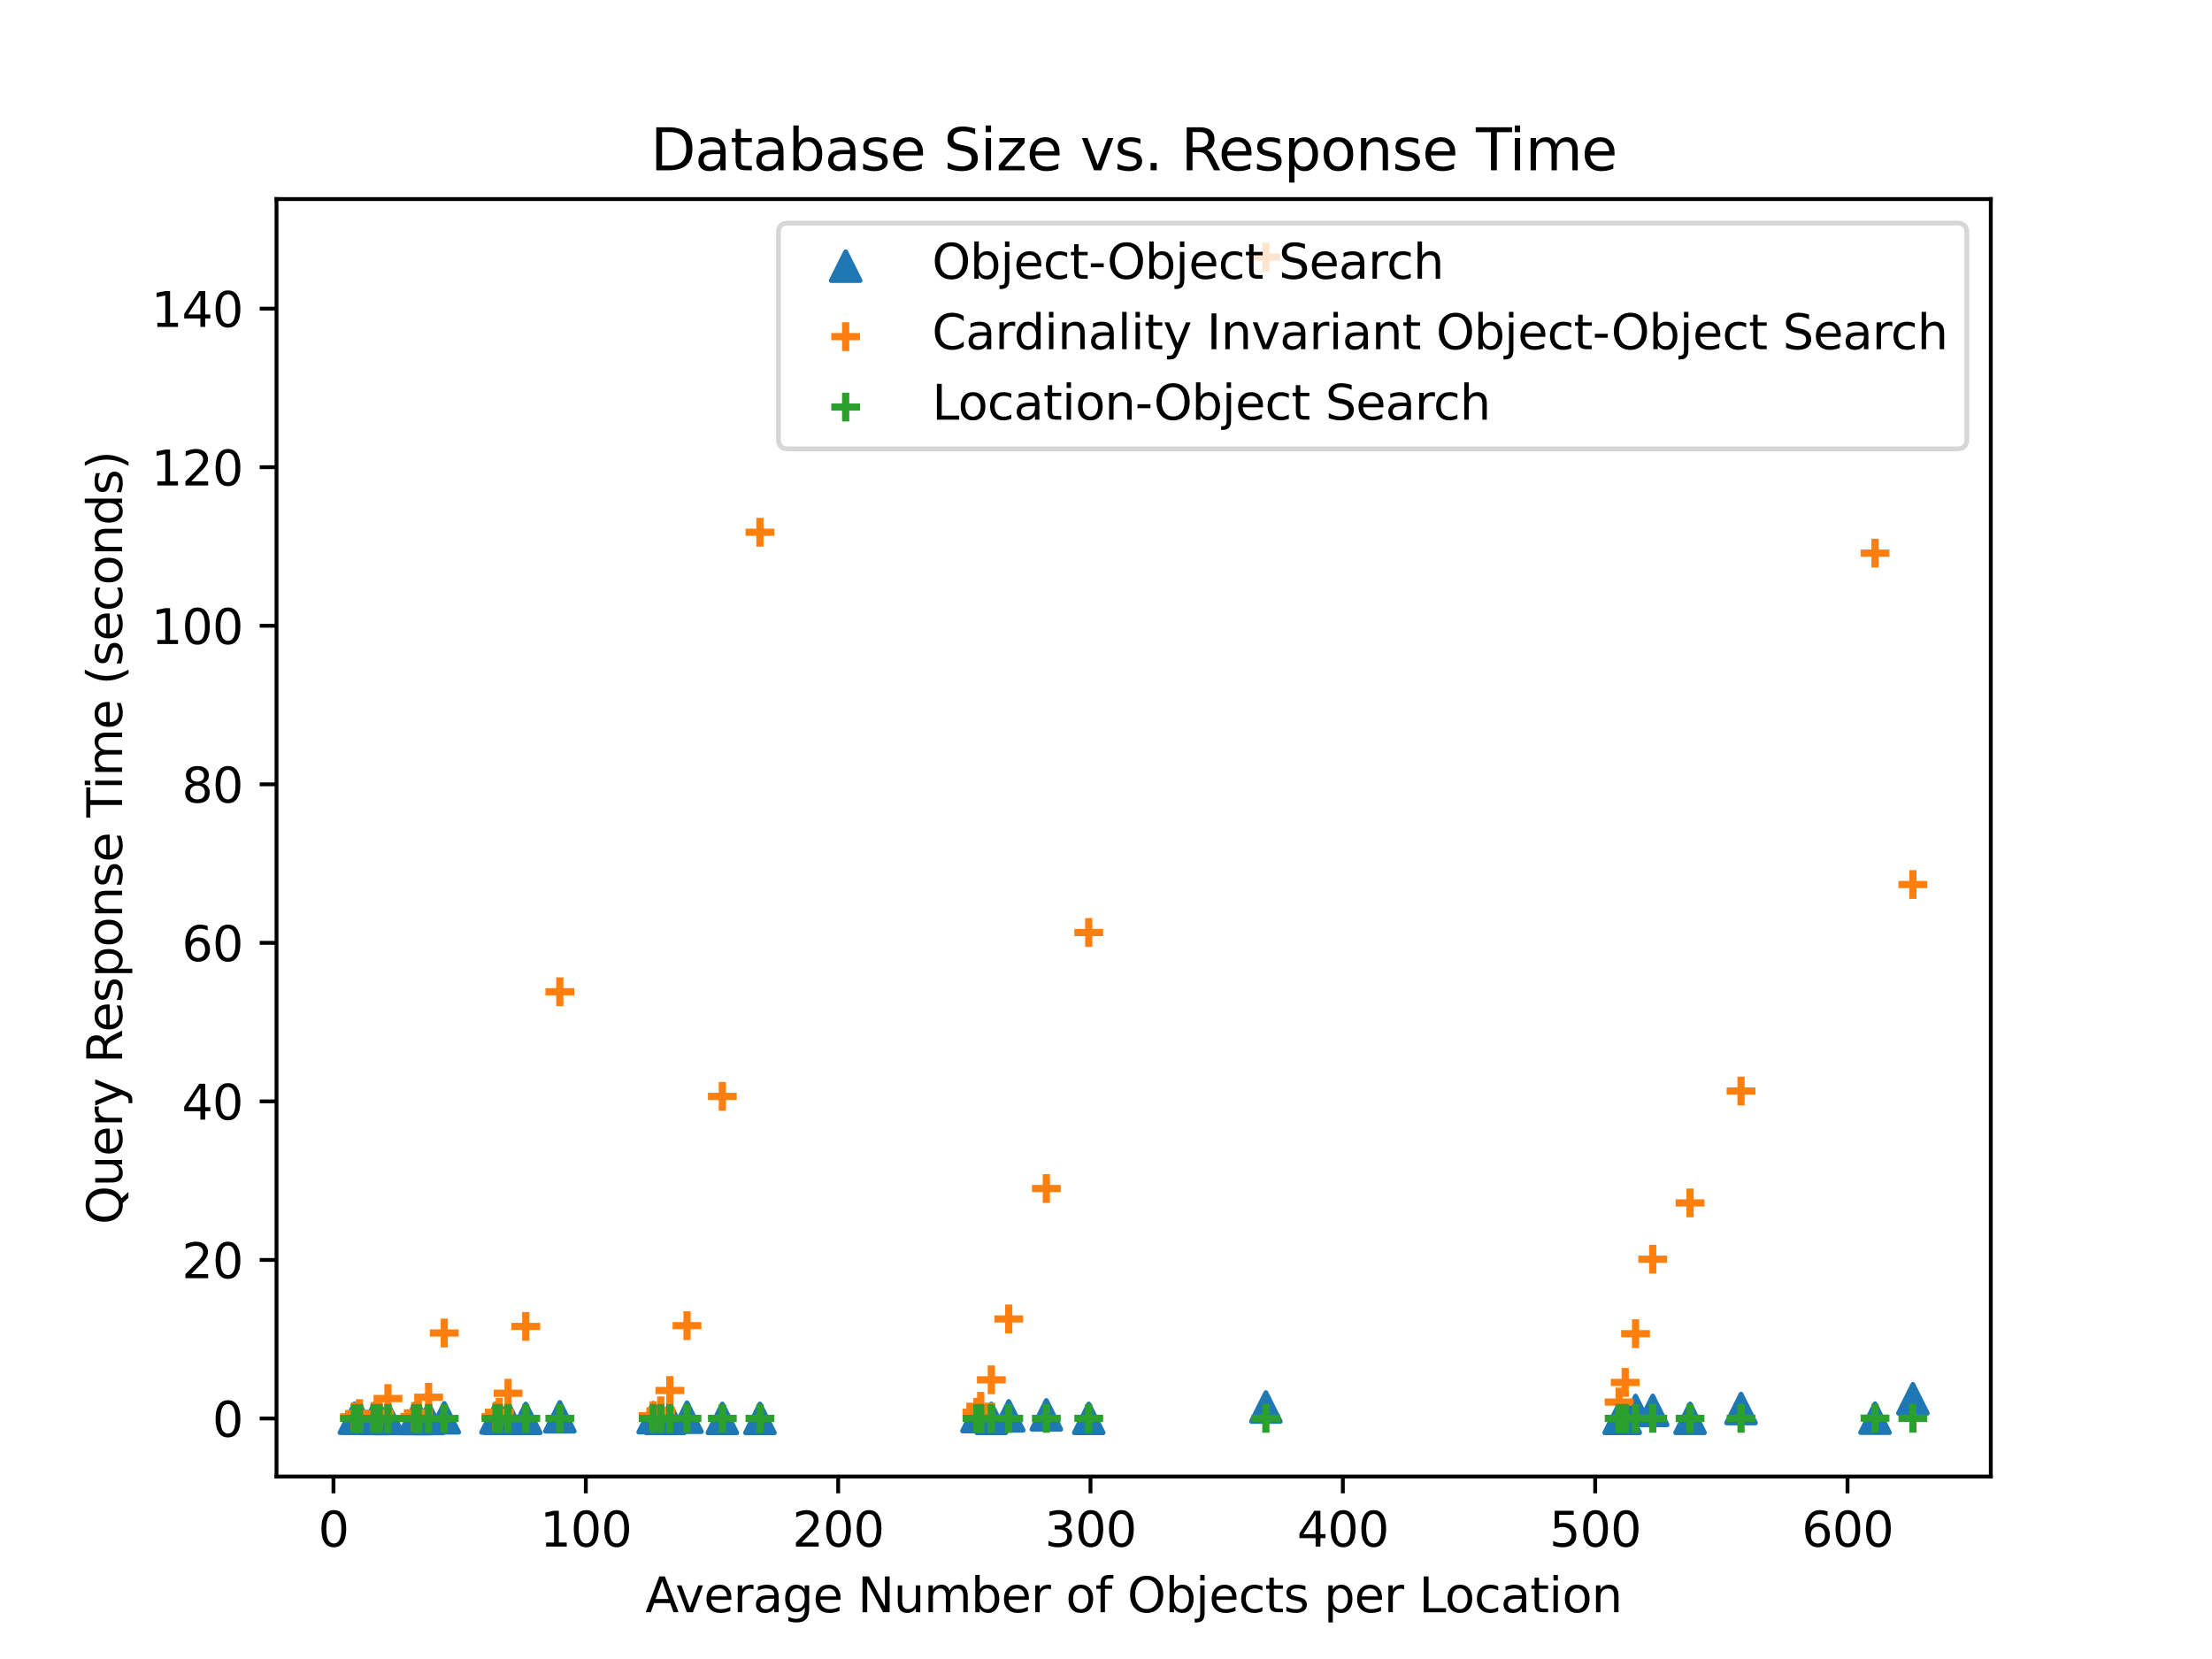 <?xml version="1.0" encoding="utf-8" standalone="no"?>
<!DOCTYPE svg PUBLIC "-//W3C//DTD SVG 1.1//EN"
  "http://www.w3.org/Graphics/SVG/1.1/DTD/svg11.dtd">
<svg xmlns:xlink="http://www.w3.org/1999/xlink" width="460.8pt" height="345.6pt" viewBox="0 0 460.8 345.6" xmlns="http://www.w3.org/2000/svg" version="1.1">
 <defs>
  <style type="text/css">*{stroke-linejoin: round; stroke-linecap: butt}</style>
 </defs>
 <g id="figure_1">
  <g id="patch_1">
   <path d="M 0 345.6 
L 460.8 345.6 
L 460.8 0 
L 0 0 
z
" style="fill: #ffffff"/>
  </g>
  <g id="axes_1">
   <g id="patch_2">
    <path d="M 57.6 307.584 
L 414.72 307.584 
L 414.72 41.472 
L 57.6 41.472 
z
" style="fill: #ffffff"/>
   </g>
   <g id="PathCollection_1">
    <defs>
     <path id="m87cea972f4" d="M 0 -3 
L -3 3 
L 3 3 
z
" style="stroke: #1f77b4"/>
    </defs>
    <g clip-path="url(#p2a19129700)">
     <use xlink:href="#m87cea972f4" x="73.833" y="295.442" style="fill: #1f77b4; stroke: #1f77b4"/>
     <use xlink:href="#m87cea972f4" x="74.884" y="295.438" style="fill: #1f77b4; stroke: #1f77b4"/>
     <use xlink:href="#m87cea972f4" x="77.933" y="295.488" style="fill: #1f77b4; stroke: #1f77b4"/>
     <use xlink:href="#m87cea972f4" x="78.984" y="295.416" style="fill: #1f77b4; stroke: #1f77b4"/>
     <use xlink:href="#m87cea972f4" x="80.824" y="295.487" style="fill: #1f77b4; stroke: #1f77b4"/>
     <use xlink:href="#m87cea972f4" x="86.396" y="295.487" style="fill: #1f77b4; stroke: #1f77b4"/>
     <use xlink:href="#m87cea972f4" x="87.132" y="295.487" style="fill: #1f77b4; stroke: #1f77b4"/>
     <use xlink:href="#m87cea972f4" x="89.287" y="295.486" style="fill: #1f77b4; stroke: #1f77b4"/>
     <use xlink:href="#m87cea972f4" x="92.547" y="295.355" style="fill: #1f77b4; stroke: #1f77b4"/>
     <use xlink:href="#m87cea972f4" x="103.323" y="295.398" style="fill: #1f77b4; stroke: #1f77b4"/>
     <use xlink:href="#m87cea972f4" x="104.006" y="295.485" style="fill: #1f77b4; stroke: #1f77b4"/>
     <use xlink:href="#m87cea972f4" x="105.846" y="295.34" style="fill: #1f77b4; stroke: #1f77b4"/>
     <use xlink:href="#m87cea972f4" x="109.526" y="295.484" style="fill: #1f77b4; stroke: #1f77b4"/>
     <use xlink:href="#m87cea972f4" x="116.622" y="295.149" style="fill: #1f77b4; stroke: #1f77b4"/>
     <use xlink:href="#m87cea972f4" x="136.072" y="295.337" style="fill: #1f77b4; stroke: #1f77b4"/>
     <use xlink:href="#m87cea972f4" x="137.649" y="295.482" style="fill: #1f77b4; stroke: #1f77b4"/>
     <use xlink:href="#m87cea972f4" x="139.542" y="295.482" style="fill: #1f77b4; stroke: #1f77b4"/>
     <use xlink:href="#m87cea972f4" x="143.116" y="295.232" style="fill: #1f77b4; stroke: #1f77b4"/>
     <use xlink:href="#m87cea972f4" x="150.476" y="295.479" style="fill: #1f77b4; stroke: #1f77b4"/>
     <use xlink:href="#m87cea972f4" x="158.308" y="295.476" style="fill: #1f77b4; stroke: #1f77b4"/>
     <use xlink:href="#m87cea972f4" x="203.516" y="295.096" style="fill: #1f77b4; stroke: #1f77b4"/>
     <use xlink:href="#m87cea972f4" x="204.304" y="295.026" style="fill: #1f77b4; stroke: #1f77b4"/>
     <use xlink:href="#m87cea972f4" x="206.512" y="295.476" style="fill: #1f77b4; stroke: #1f77b4"/>
     <use xlink:href="#m87cea972f4" x="210.139" y="294.951" style="fill: #1f77b4; stroke: #1f77b4"/>
     <use xlink:href="#m87cea972f4" x="217.972" y="294.748" style="fill: #1f77b4; stroke: #1f77b4"/>
     <use xlink:href="#m87cea972f4" x="226.803" y="295.47" style="fill: #1f77b4; stroke: #1f77b4"/>
     <use xlink:href="#m87cea972f4" x="263.705" y="293.111" style="fill: #1f77b4; stroke: #1f77b4"/>
     <use xlink:href="#m87cea972f4" x="337.299" y="295.465" style="fill: #1f77b4; stroke: #1f77b4"/>
     <use xlink:href="#m87cea972f4" x="338.561" y="295.465" style="fill: #1f77b4; stroke: #1f77b4"/>
     <use xlink:href="#m87cea972f4" x="340.716" y="293.828" style="fill: #1f77b4; stroke: #1f77b4"/>
     <use xlink:href="#m87cea972f4" x="344.291" y="293.809" style="fill: #1f77b4; stroke: #1f77b4"/>
     <use xlink:href="#m87cea972f4" x="352.071" y="295.461" style="fill: #1f77b4; stroke: #1f77b4"/>
     <use xlink:href="#m87cea972f4" x="362.689" y="293.425" style="fill: #1f77b4; stroke: #1f77b4"/>
     <use xlink:href="#m87cea972f4" x="390.602" y="295.431" style="fill: #1f77b4; stroke: #1f77b4"/>
     <use xlink:href="#m87cea972f4" x="398.487" y="291.4" style="fill: #1f77b4; stroke: #1f77b4"/>
    </g>
   </g>
   <g id="PathCollection_2">
    <defs>
     <path id="m1bef0458cc" d="M -3 0 
L 3 0 
M 0 3 
L 0 -3 
" style="stroke: #ff7f0e; stroke-width: 1.5"/>
    </defs>
    <g clip-path="url(#p2a19129700)">
     <use xlink:href="#m1bef0458cc" x="73.833" y="295.138" style="fill: #ff7f0e; stroke: #ff7f0e; stroke-width: 1.5"/>
     <use xlink:href="#m1bef0458cc" x="74.884" y="294.468" style="fill: #ff7f0e; stroke: #ff7f0e; stroke-width: 1.5"/>
     <use xlink:href="#m1bef0458cc" x="77.933" y="295.087" style="fill: #ff7f0e; stroke: #ff7f0e; stroke-width: 1.5"/>
     <use xlink:href="#m1bef0458cc" x="78.984" y="294.422" style="fill: #ff7f0e; stroke: #ff7f0e; stroke-width: 1.5"/>
     <use xlink:href="#m1bef0458cc" x="80.824" y="291.342" style="fill: #ff7f0e; stroke: #ff7f0e; stroke-width: 1.5"/>
     <use xlink:href="#m1bef0458cc" x="86.396" y="295.07" style="fill: #ff7f0e; stroke: #ff7f0e; stroke-width: 1.5"/>
     <use xlink:href="#m1bef0458cc" x="87.132" y="294.319" style="fill: #ff7f0e; stroke: #ff7f0e; stroke-width: 1.5"/>
     <use xlink:href="#m1bef0458cc" x="89.287" y="291.072" style="fill: #ff7f0e; stroke: #ff7f0e; stroke-width: 1.5"/>
     <use xlink:href="#m1bef0458cc" x="92.547" y="277.686" style="fill: #ff7f0e; stroke: #ff7f0e; stroke-width: 1.5"/>
     <use xlink:href="#m1bef0458cc" x="103.323" y="295.08" style="fill: #ff7f0e; stroke: #ff7f0e; stroke-width: 1.5"/>
     <use xlink:href="#m1bef0458cc" x="104.006" y="294.196" style="fill: #ff7f0e; stroke: #ff7f0e; stroke-width: 1.5"/>
     <use xlink:href="#m1bef0458cc" x="105.846" y="290.236" style="fill: #ff7f0e; stroke: #ff7f0e; stroke-width: 1.5"/>
     <use xlink:href="#m1bef0458cc" x="109.526" y="276.317" style="fill: #ff7f0e; stroke: #ff7f0e; stroke-width: 1.5"/>
     <use xlink:href="#m1bef0458cc" x="116.622" y="206.598" style="fill: #ff7f0e; stroke: #ff7f0e; stroke-width: 1.5"/>
     <use xlink:href="#m1bef0458cc" x="136.072" y="294.923" style="fill: #ff7f0e; stroke: #ff7f0e; stroke-width: 1.5"/>
     <use xlink:href="#m1bef0458cc" x="137.649" y="293.909" style="fill: #ff7f0e; stroke: #ff7f0e; stroke-width: 1.5"/>
     <use xlink:href="#m1bef0458cc" x="139.542" y="289.665" style="fill: #ff7f0e; stroke: #ff7f0e; stroke-width: 1.5"/>
     <use xlink:href="#m1bef0458cc" x="143.116" y="276.163" style="fill: #ff7f0e; stroke: #ff7f0e; stroke-width: 1.5"/>
     <use xlink:href="#m1bef0458cc" x="150.476" y="228.401" style="fill: #ff7f0e; stroke: #ff7f0e; stroke-width: 1.5"/>
     <use xlink:href="#m1bef0458cc" x="158.308" y="110.871" style="fill: #ff7f0e; stroke: #ff7f0e; stroke-width: 1.5"/>
     <use xlink:href="#m1bef0458cc" x="203.516" y="294.202" style="fill: #ff7f0e; stroke: #ff7f0e; stroke-width: 1.5"/>
     <use xlink:href="#m1bef0458cc" x="204.304" y="292.959" style="fill: #ff7f0e; stroke: #ff7f0e; stroke-width: 1.5"/>
     <use xlink:href="#m1bef0458cc" x="206.512" y="287.44" style="fill: #ff7f0e; stroke: #ff7f0e; stroke-width: 1.5"/>
     <use xlink:href="#m1bef0458cc" x="210.139" y="274.761" style="fill: #ff7f0e; stroke: #ff7f0e; stroke-width: 1.5"/>
     <use xlink:href="#m1bef0458cc" x="217.972" y="247.587" style="fill: #ff7f0e; stroke: #ff7f0e; stroke-width: 1.5"/>
     <use xlink:href="#m1bef0458cc" x="226.803" y="194.256" style="fill: #ff7f0e; stroke: #ff7f0e; stroke-width: 1.5"/>
     <use xlink:href="#m1bef0458cc" x="263.705" y="53.568" style="fill: #ff7f0e; stroke: #ff7f0e; stroke-width: 1.5"/>
     <use xlink:href="#m1bef0458cc" x="337.299" y="292.071" style="fill: #ff7f0e; stroke: #ff7f0e; stroke-width: 1.5"/>
     <use xlink:href="#m1bef0458cc" x="338.561" y="287.987" style="fill: #ff7f0e; stroke: #ff7f0e; stroke-width: 1.5"/>
     <use xlink:href="#m1bef0458cc" x="340.716" y="277.834" style="fill: #ff7f0e; stroke: #ff7f0e; stroke-width: 1.5"/>
     <use xlink:href="#m1bef0458cc" x="344.291" y="262.316" style="fill: #ff7f0e; stroke: #ff7f0e; stroke-width: 1.5"/>
     <use xlink:href="#m1bef0458cc" x="352.071" y="250.586" style="fill: #ff7f0e; stroke: #ff7f0e; stroke-width: 1.5"/>
     <use xlink:href="#m1bef0458cc" x="362.689" y="227.281" style="fill: #ff7f0e; stroke: #ff7f0e; stroke-width: 1.5"/>
     <use xlink:href="#m1bef0458cc" x="390.602" y="115.228" style="fill: #ff7f0e; stroke: #ff7f0e; stroke-width: 1.5"/>
     <use xlink:href="#m1bef0458cc" x="398.487" y="184.257" style="fill: #ff7f0e; stroke: #ff7f0e; stroke-width: 1.5"/>
    </g>
   </g>
   <g id="PathCollection_3">
    <defs>
     <path id="ma63f287dbd" d="M -3 0 
L 3 0 
M 0 3 
L 0 -3 
" style="stroke: #2ca02c; stroke-width: 1.5"/>
    </defs>
    <g clip-path="url(#p2a19129700)">
     <use xlink:href="#ma63f287dbd" x="73.833" y="295.488" style="fill: #2ca02c; stroke: #2ca02c; stroke-width: 1.5"/>
     <use xlink:href="#ma63f287dbd" x="74.884" y="295.488" style="fill: #2ca02c; stroke: #2ca02c; stroke-width: 1.5"/>
     <use xlink:href="#ma63f287dbd" x="77.933" y="295.488" style="fill: #2ca02c; stroke: #2ca02c; stroke-width: 1.5"/>
     <use xlink:href="#ma63f287dbd" x="78.984" y="295.487" style="fill: #2ca02c; stroke: #2ca02c; stroke-width: 1.5"/>
     <use xlink:href="#ma63f287dbd" x="80.824" y="295.487" style="fill: #2ca02c; stroke: #2ca02c; stroke-width: 1.5"/>
     <use xlink:href="#ma63f287dbd" x="86.396" y="295.487" style="fill: #2ca02c; stroke: #2ca02c; stroke-width: 1.5"/>
     <use xlink:href="#ma63f287dbd" x="87.132" y="295.487" style="fill: #2ca02c; stroke: #2ca02c; stroke-width: 1.5"/>
     <use xlink:href="#ma63f287dbd" x="89.287" y="295.486" style="fill: #2ca02c; stroke: #2ca02c; stroke-width: 1.5"/>
     <use xlink:href="#ma63f287dbd" x="92.547" y="295.486" style="fill: #2ca02c; stroke: #2ca02c; stroke-width: 1.5"/>
     <use xlink:href="#ma63f287dbd" x="103.323" y="295.485" style="fill: #2ca02c; stroke: #2ca02c; stroke-width: 1.5"/>
     <use xlink:href="#ma63f287dbd" x="104.006" y="295.485" style="fill: #2ca02c; stroke: #2ca02c; stroke-width: 1.5"/>
     <use xlink:href="#ma63f287dbd" x="105.846" y="295.485" style="fill: #2ca02c; stroke: #2ca02c; stroke-width: 1.5"/>
     <use xlink:href="#ma63f287dbd" x="109.526" y="295.484" style="fill: #2ca02c; stroke: #2ca02c; stroke-width: 1.5"/>
     <use xlink:href="#ma63f287dbd" x="116.622" y="295.482" style="fill: #2ca02c; stroke: #2ca02c; stroke-width: 1.5"/>
     <use xlink:href="#ma63f287dbd" x="136.072" y="295.482" style="fill: #2ca02c; stroke: #2ca02c; stroke-width: 1.5"/>
     <use xlink:href="#ma63f287dbd" x="137.649" y="295.482" style="fill: #2ca02c; stroke: #2ca02c; stroke-width: 1.5"/>
     <use xlink:href="#ma63f287dbd" x="139.542" y="295.482" style="fill: #2ca02c; stroke: #2ca02c; stroke-width: 1.5"/>
     <use xlink:href="#ma63f287dbd" x="143.116" y="295.481" style="fill: #2ca02c; stroke: #2ca02c; stroke-width: 1.5"/>
     <use xlink:href="#ma63f287dbd" x="150.476" y="295.479" style="fill: #2ca02c; stroke: #2ca02c; stroke-width: 1.5"/>
     <use xlink:href="#ma63f287dbd" x="158.308" y="295.476" style="fill: #2ca02c; stroke: #2ca02c; stroke-width: 1.5"/>
     <use xlink:href="#ma63f287dbd" x="203.516" y="295.477" style="fill: #2ca02c; stroke: #2ca02c; stroke-width: 1.5"/>
     <use xlink:href="#ma63f287dbd" x="204.304" y="295.476" style="fill: #2ca02c; stroke: #2ca02c; stroke-width: 1.5"/>
     <use xlink:href="#ma63f287dbd" x="206.512" y="295.476" style="fill: #2ca02c; stroke: #2ca02c; stroke-width: 1.5"/>
     <use xlink:href="#ma63f287dbd" x="210.139" y="295.475" style="fill: #2ca02c; stroke: #2ca02c; stroke-width: 1.5"/>
     <use xlink:href="#ma63f287dbd" x="217.972" y="295.474" style="fill: #2ca02c; stroke: #2ca02c; stroke-width: 1.5"/>
     <use xlink:href="#ma63f287dbd" x="226.803" y="295.47" style="fill: #2ca02c; stroke: #2ca02c; stroke-width: 1.5"/>
     <use xlink:href="#ma63f287dbd" x="263.705" y="295.46" style="fill: #2ca02c; stroke: #2ca02c; stroke-width: 1.5"/>
     <use xlink:href="#ma63f287dbd" x="337.299" y="295.465" style="fill: #2ca02c; stroke: #2ca02c; stroke-width: 1.5"/>
     <use xlink:href="#ma63f287dbd" x="338.561" y="295.465" style="fill: #2ca02c; stroke: #2ca02c; stroke-width: 1.5"/>
     <use xlink:href="#ma63f287dbd" x="340.716" y="295.464" style="fill: #2ca02c; stroke: #2ca02c; stroke-width: 1.5"/>
     <use xlink:href="#ma63f287dbd" x="344.291" y="295.464" style="fill: #2ca02c; stroke: #2ca02c; stroke-width: 1.5"/>
     <use xlink:href="#ma63f287dbd" x="352.071" y="295.461" style="fill: #2ca02c; stroke: #2ca02c; stroke-width: 1.5"/>
     <use xlink:href="#ma63f287dbd" x="362.689" y="295.457" style="fill: #2ca02c; stroke: #2ca02c; stroke-width: 1.5"/>
     <use xlink:href="#ma63f287dbd" x="390.602" y="295.431" style="fill: #2ca02c; stroke: #2ca02c; stroke-width: 1.5"/>
     <use xlink:href="#ma63f287dbd" x="398.487" y="295.446" style="fill: #2ca02c; stroke: #2ca02c; stroke-width: 1.5"/>
    </g>
   </g>
   <g id="matplotlib.axis_1">
    <g id="xtick_1">
     <g id="line2d_1">
      <defs>
       <path id="m4f18fee50e" d="M 0 0 
L 0 3.5 
" style="stroke: #000000; stroke-width: 0.8"/>
      </defs>
      <g>
       <use xlink:href="#m4f18fee50e" x="69.47" y="307.584" style="stroke: #000000; stroke-width: 0.8"/>
      </g>
     </g>
     <g id="text_1">
      <!-- 0 -->
      <g transform="translate(66.288 322.182) scale(0.1 -0.1)">
       <defs>
        <path id="DejaVuSans-30" d="M 2034 4250 
Q 1547 4250 1301 3770 
Q 1056 3291 1056 2328 
Q 1056 1369 1301 889 
Q 1547 409 2034 409 
Q 2525 409 2770 889 
Q 3016 1369 3016 2328 
Q 3016 3291 2770 3770 
Q 2525 4250 2034 4250 
z
M 2034 4750 
Q 2819 4750 3233 4129 
Q 3647 3509 3647 2328 
Q 3647 1150 3233 529 
Q 2819 -91 2034 -91 
Q 1250 -91 836 529 
Q 422 1150 422 2328 
Q 422 3509 836 4129 
Q 1250 4750 2034 4750 
z
" transform="scale(0.016)"/>
       </defs>
       <use xlink:href="#DejaVuSans-30"/>
      </g>
     </g>
    </g>
    <g id="xtick_2">
     <g id="line2d_2">
      <g>
       <use xlink:href="#m4f18fee50e" x="122.037" y="307.584" style="stroke: #000000; stroke-width: 0.8"/>
      </g>
     </g>
     <g id="text_2">
      <!-- 100 -->
      <g transform="translate(112.493 322.182) scale(0.1 -0.1)">
       <defs>
        <path id="DejaVuSans-31" d="M 794 531 
L 1825 531 
L 1825 4091 
L 703 3866 
L 703 4441 
L 1819 4666 
L 2450 4666 
L 2450 531 
L 3481 531 
L 3481 0 
L 794 0 
L 794 531 
z
" transform="scale(0.016)"/>
       </defs>
       <use xlink:href="#DejaVuSans-31"/>
       <use xlink:href="#DejaVuSans-30" x="63.623"/>
       <use xlink:href="#DejaVuSans-30" x="127.246"/>
      </g>
     </g>
    </g>
    <g id="xtick_3">
     <g id="line2d_3">
      <g>
       <use xlink:href="#m4f18fee50e" x="174.604" y="307.584" style="stroke: #000000; stroke-width: 0.8"/>
      </g>
     </g>
     <g id="text_3">
      <!-- 200 -->
      <g transform="translate(165.06 322.182) scale(0.1 -0.1)">
       <defs>
        <path id="DejaVuSans-32" d="M 1228 531 
L 3431 531 
L 3431 0 
L 469 0 
L 469 531 
Q 828 903 1448 1529 
Q 2069 2156 2228 2338 
Q 2531 2678 2651 2914 
Q 2772 3150 2772 3378 
Q 2772 3750 2511 3984 
Q 2250 4219 1831 4219 
Q 1534 4219 1204 4116 
Q 875 4013 500 3803 
L 500 4441 
Q 881 4594 1212 4672 
Q 1544 4750 1819 4750 
Q 2544 4750 2975 4387 
Q 3406 4025 3406 3419 
Q 3406 3131 3298 2873 
Q 3191 2616 2906 2266 
Q 2828 2175 2409 1742 
Q 1991 1309 1228 531 
z
" transform="scale(0.016)"/>
       </defs>
       <use xlink:href="#DejaVuSans-32"/>
       <use xlink:href="#DejaVuSans-30" x="63.623"/>
       <use xlink:href="#DejaVuSans-30" x="127.246"/>
      </g>
     </g>
    </g>
    <g id="xtick_4">
     <g id="line2d_4">
      <g>
       <use xlink:href="#m4f18fee50e" x="227.171" y="307.584" style="stroke: #000000; stroke-width: 0.8"/>
      </g>
     </g>
     <g id="text_4">
      <!-- 300 -->
      <g transform="translate(217.627 322.182) scale(0.1 -0.1)">
       <defs>
        <path id="DejaVuSans-33" d="M 2597 2516 
Q 3050 2419 3304 2112 
Q 3559 1806 3559 1356 
Q 3559 666 3084 287 
Q 2609 -91 1734 -91 
Q 1441 -91 1130 -33 
Q 819 25 488 141 
L 488 750 
Q 750 597 1062 519 
Q 1375 441 1716 441 
Q 2309 441 2620 675 
Q 2931 909 2931 1356 
Q 2931 1769 2642 2001 
Q 2353 2234 1838 2234 
L 1294 2234 
L 1294 2753 
L 1863 2753 
Q 2328 2753 2575 2939 
Q 2822 3125 2822 3475 
Q 2822 3834 2567 4026 
Q 2313 4219 1838 4219 
Q 1578 4219 1281 4162 
Q 984 4106 628 3988 
L 628 4550 
Q 988 4650 1302 4700 
Q 1616 4750 1894 4750 
Q 2613 4750 3031 4423 
Q 3450 4097 3450 3541 
Q 3450 3153 3228 2886 
Q 3006 2619 2597 2516 
z
" transform="scale(0.016)"/>
       </defs>
       <use xlink:href="#DejaVuSans-33"/>
       <use xlink:href="#DejaVuSans-30" x="63.623"/>
       <use xlink:href="#DejaVuSans-30" x="127.246"/>
      </g>
     </g>
    </g>
    <g id="xtick_5">
     <g id="line2d_5">
      <g>
       <use xlink:href="#m4f18fee50e" x="279.738" y="307.584" style="stroke: #000000; stroke-width: 0.8"/>
      </g>
     </g>
     <g id="text_5">
      <!-- 400 -->
      <g transform="translate(270.194 322.182) scale(0.1 -0.1)">
       <defs>
        <path id="DejaVuSans-34" d="M 2419 4116 
L 825 1625 
L 2419 1625 
L 2419 4116 
z
M 2253 4666 
L 3047 4666 
L 3047 1625 
L 3713 1625 
L 3713 1100 
L 3047 1100 
L 3047 0 
L 2419 0 
L 2419 1100 
L 313 1100 
L 313 1709 
L 2253 4666 
z
" transform="scale(0.016)"/>
       </defs>
       <use xlink:href="#DejaVuSans-34"/>
       <use xlink:href="#DejaVuSans-30" x="63.623"/>
       <use xlink:href="#DejaVuSans-30" x="127.246"/>
      </g>
     </g>
    </g>
    <g id="xtick_6">
     <g id="line2d_6">
      <g>
       <use xlink:href="#m4f18fee50e" x="332.305" y="307.584" style="stroke: #000000; stroke-width: 0.8"/>
      </g>
     </g>
     <g id="text_6">
      <!-- 500 -->
      <g transform="translate(322.762 322.182) scale(0.1 -0.1)">
       <defs>
        <path id="DejaVuSans-35" d="M 691 4666 
L 3169 4666 
L 3169 4134 
L 1269 4134 
L 1269 2991 
Q 1406 3038 1543 3061 
Q 1681 3084 1819 3084 
Q 2600 3084 3056 2656 
Q 3513 2228 3513 1497 
Q 3513 744 3044 326 
Q 2575 -91 1722 -91 
Q 1428 -91 1123 -41 
Q 819 9 494 109 
L 494 744 
Q 775 591 1075 516 
Q 1375 441 1709 441 
Q 2250 441 2565 725 
Q 2881 1009 2881 1497 
Q 2881 1984 2565 2268 
Q 2250 2553 1709 2553 
Q 1456 2553 1204 2497 
Q 953 2441 691 2322 
L 691 4666 
z
" transform="scale(0.016)"/>
       </defs>
       <use xlink:href="#DejaVuSans-35"/>
       <use xlink:href="#DejaVuSans-30" x="63.623"/>
       <use xlink:href="#DejaVuSans-30" x="127.246"/>
      </g>
     </g>
    </g>
    <g id="xtick_7">
     <g id="line2d_7">
      <g>
       <use xlink:href="#m4f18fee50e" x="384.872" y="307.584" style="stroke: #000000; stroke-width: 0.8"/>
      </g>
     </g>
     <g id="text_7">
      <!-- 600 -->
      <g transform="translate(375.329 322.182) scale(0.1 -0.1)">
       <defs>
        <path id="DejaVuSans-36" d="M 2113 2584 
Q 1688 2584 1439 2293 
Q 1191 2003 1191 1497 
Q 1191 994 1439 701 
Q 1688 409 2113 409 
Q 2538 409 2786 701 
Q 3034 994 3034 1497 
Q 3034 2003 2786 2293 
Q 2538 2584 2113 2584 
z
M 3366 4563 
L 3366 3988 
Q 3128 4100 2886 4159 
Q 2644 4219 2406 4219 
Q 1781 4219 1451 3797 
Q 1122 3375 1075 2522 
Q 1259 2794 1537 2939 
Q 1816 3084 2150 3084 
Q 2853 3084 3261 2657 
Q 3669 2231 3669 1497 
Q 3669 778 3244 343 
Q 2819 -91 2113 -91 
Q 1303 -91 875 529 
Q 447 1150 447 2328 
Q 447 3434 972 4092 
Q 1497 4750 2381 4750 
Q 2619 4750 2861 4703 
Q 3103 4656 3366 4563 
z
" transform="scale(0.016)"/>
       </defs>
       <use xlink:href="#DejaVuSans-36"/>
       <use xlink:href="#DejaVuSans-30" x="63.623"/>
       <use xlink:href="#DejaVuSans-30" x="127.246"/>
      </g>
     </g>
    </g>
    <g id="text_8">
     <!-- Average Number of Objects per Location -->
     <g transform="translate(134.432 335.861) scale(0.1 -0.1)">
      <defs>
       <path id="DejaVuSans-41" d="M 2188 4044 
L 1331 1722 
L 3047 1722 
L 2188 4044 
z
M 1831 4666 
L 2547 4666 
L 4325 0 
L 3669 0 
L 3244 1197 
L 1141 1197 
L 716 0 
L 50 0 
L 1831 4666 
z
" transform="scale(0.016)"/>
       <path id="DejaVuSans-76" d="M 191 3500 
L 800 3500 
L 1894 563 
L 2988 3500 
L 3597 3500 
L 2284 0 
L 1503 0 
L 191 3500 
z
" transform="scale(0.016)"/>
       <path id="DejaVuSans-65" d="M 3597 1894 
L 3597 1613 
L 953 1613 
Q 991 1019 1311 708 
Q 1631 397 2203 397 
Q 2534 397 2845 478 
Q 3156 559 3463 722 
L 3463 178 
Q 3153 47 2828 -22 
Q 2503 -91 2169 -91 
Q 1331 -91 842 396 
Q 353 884 353 1716 
Q 353 2575 817 3079 
Q 1281 3584 2069 3584 
Q 2775 3584 3186 3129 
Q 3597 2675 3597 1894 
z
M 3022 2063 
Q 3016 2534 2758 2815 
Q 2500 3097 2075 3097 
Q 1594 3097 1305 2825 
Q 1016 2553 972 2059 
L 3022 2063 
z
" transform="scale(0.016)"/>
       <path id="DejaVuSans-72" d="M 2631 2963 
Q 2534 3019 2420 3045 
Q 2306 3072 2169 3072 
Q 1681 3072 1420 2755 
Q 1159 2438 1159 1844 
L 1159 0 
L 581 0 
L 581 3500 
L 1159 3500 
L 1159 2956 
Q 1341 3275 1631 3429 
Q 1922 3584 2338 3584 
Q 2397 3584 2469 3576 
Q 2541 3569 2628 3553 
L 2631 2963 
z
" transform="scale(0.016)"/>
       <path id="DejaVuSans-61" d="M 2194 1759 
Q 1497 1759 1228 1600 
Q 959 1441 959 1056 
Q 959 750 1161 570 
Q 1363 391 1709 391 
Q 2188 391 2477 730 
Q 2766 1069 2766 1631 
L 2766 1759 
L 2194 1759 
z
M 3341 1997 
L 3341 0 
L 2766 0 
L 2766 531 
Q 2569 213 2275 61 
Q 1981 -91 1556 -91 
Q 1019 -91 701 211 
Q 384 513 384 1019 
Q 384 1609 779 1909 
Q 1175 2209 1959 2209 
L 2766 2209 
L 2766 2266 
Q 2766 2663 2505 2880 
Q 2244 3097 1772 3097 
Q 1472 3097 1187 3025 
Q 903 2953 641 2809 
L 641 3341 
Q 956 3463 1253 3523 
Q 1550 3584 1831 3584 
Q 2591 3584 2966 3190 
Q 3341 2797 3341 1997 
z
" transform="scale(0.016)"/>
       <path id="DejaVuSans-67" d="M 2906 1791 
Q 2906 2416 2648 2759 
Q 2391 3103 1925 3103 
Q 1463 3103 1205 2759 
Q 947 2416 947 1791 
Q 947 1169 1205 825 
Q 1463 481 1925 481 
Q 2391 481 2648 825 
Q 2906 1169 2906 1791 
z
M 3481 434 
Q 3481 -459 3084 -895 
Q 2688 -1331 1869 -1331 
Q 1566 -1331 1297 -1286 
Q 1028 -1241 775 -1147 
L 775 -588 
Q 1028 -725 1275 -790 
Q 1522 -856 1778 -856 
Q 2344 -856 2625 -561 
Q 2906 -266 2906 331 
L 2906 616 
Q 2728 306 2450 153 
Q 2172 0 1784 0 
Q 1141 0 747 490 
Q 353 981 353 1791 
Q 353 2603 747 3093 
Q 1141 3584 1784 3584 
Q 2172 3584 2450 3431 
Q 2728 3278 2906 2969 
L 2906 3500 
L 3481 3500 
L 3481 434 
z
" transform="scale(0.016)"/>
       <path id="DejaVuSans-20" transform="scale(0.016)"/>
       <path id="DejaVuSans-4e" d="M 628 4666 
L 1478 4666 
L 3547 763 
L 3547 4666 
L 4159 4666 
L 4159 0 
L 3309 0 
L 1241 3903 
L 1241 0 
L 628 0 
L 628 4666 
z
" transform="scale(0.016)"/>
       <path id="DejaVuSans-75" d="M 544 1381 
L 544 3500 
L 1119 3500 
L 1119 1403 
Q 1119 906 1312 657 
Q 1506 409 1894 409 
Q 2359 409 2629 706 
Q 2900 1003 2900 1516 
L 2900 3500 
L 3475 3500 
L 3475 0 
L 2900 0 
L 2900 538 
Q 2691 219 2414 64 
Q 2138 -91 1772 -91 
Q 1169 -91 856 284 
Q 544 659 544 1381 
z
M 1991 3584 
L 1991 3584 
z
" transform="scale(0.016)"/>
       <path id="DejaVuSans-6d" d="M 3328 2828 
Q 3544 3216 3844 3400 
Q 4144 3584 4550 3584 
Q 5097 3584 5394 3201 
Q 5691 2819 5691 2113 
L 5691 0 
L 5113 0 
L 5113 2094 
Q 5113 2597 4934 2840 
Q 4756 3084 4391 3084 
Q 3944 3084 3684 2787 
Q 3425 2491 3425 1978 
L 3425 0 
L 2847 0 
L 2847 2094 
Q 2847 2600 2669 2842 
Q 2491 3084 2119 3084 
Q 1678 3084 1418 2786 
Q 1159 2488 1159 1978 
L 1159 0 
L 581 0 
L 581 3500 
L 1159 3500 
L 1159 2956 
Q 1356 3278 1631 3431 
Q 1906 3584 2284 3584 
Q 2666 3584 2933 3390 
Q 3200 3197 3328 2828 
z
" transform="scale(0.016)"/>
       <path id="DejaVuSans-62" d="M 3116 1747 
Q 3116 2381 2855 2742 
Q 2594 3103 2138 3103 
Q 1681 3103 1420 2742 
Q 1159 2381 1159 1747 
Q 1159 1113 1420 752 
Q 1681 391 2138 391 
Q 2594 391 2855 752 
Q 3116 1113 3116 1747 
z
M 1159 2969 
Q 1341 3281 1617 3432 
Q 1894 3584 2278 3584 
Q 2916 3584 3314 3078 
Q 3713 2572 3713 1747 
Q 3713 922 3314 415 
Q 2916 -91 2278 -91 
Q 1894 -91 1617 61 
Q 1341 213 1159 525 
L 1159 0 
L 581 0 
L 581 4863 
L 1159 4863 
L 1159 2969 
z
" transform="scale(0.016)"/>
       <path id="DejaVuSans-6f" d="M 1959 3097 
Q 1497 3097 1228 2736 
Q 959 2375 959 1747 
Q 959 1119 1226 758 
Q 1494 397 1959 397 
Q 2419 397 2687 759 
Q 2956 1122 2956 1747 
Q 2956 2369 2687 2733 
Q 2419 3097 1959 3097 
z
M 1959 3584 
Q 2709 3584 3137 3096 
Q 3566 2609 3566 1747 
Q 3566 888 3137 398 
Q 2709 -91 1959 -91 
Q 1206 -91 779 398 
Q 353 888 353 1747 
Q 353 2609 779 3096 
Q 1206 3584 1959 3584 
z
" transform="scale(0.016)"/>
       <path id="DejaVuSans-66" d="M 2375 4863 
L 2375 4384 
L 1825 4384 
Q 1516 4384 1395 4259 
Q 1275 4134 1275 3809 
L 1275 3500 
L 2222 3500 
L 2222 3053 
L 1275 3053 
L 1275 0 
L 697 0 
L 697 3053 
L 147 3053 
L 147 3500 
L 697 3500 
L 697 3744 
Q 697 4328 969 4595 
Q 1241 4863 1831 4863 
L 2375 4863 
z
" transform="scale(0.016)"/>
       <path id="DejaVuSans-4f" d="M 2522 4238 
Q 1834 4238 1429 3725 
Q 1025 3213 1025 2328 
Q 1025 1447 1429 934 
Q 1834 422 2522 422 
Q 3209 422 3611 934 
Q 4013 1447 4013 2328 
Q 4013 3213 3611 3725 
Q 3209 4238 2522 4238 
z
M 2522 4750 
Q 3503 4750 4090 4092 
Q 4678 3434 4678 2328 
Q 4678 1225 4090 567 
Q 3503 -91 2522 -91 
Q 1538 -91 948 565 
Q 359 1222 359 2328 
Q 359 3434 948 4092 
Q 1538 4750 2522 4750 
z
" transform="scale(0.016)"/>
       <path id="DejaVuSans-6a" d="M 603 3500 
L 1178 3500 
L 1178 -63 
Q 1178 -731 923 -1031 
Q 669 -1331 103 -1331 
L -116 -1331 
L -116 -844 
L 38 -844 
Q 366 -844 484 -692 
Q 603 -541 603 -63 
L 603 3500 
z
M 603 4863 
L 1178 4863 
L 1178 4134 
L 603 4134 
L 603 4863 
z
" transform="scale(0.016)"/>
       <path id="DejaVuSans-63" d="M 3122 3366 
L 3122 2828 
Q 2878 2963 2633 3030 
Q 2388 3097 2138 3097 
Q 1578 3097 1268 2742 
Q 959 2388 959 1747 
Q 959 1106 1268 751 
Q 1578 397 2138 397 
Q 2388 397 2633 464 
Q 2878 531 3122 666 
L 3122 134 
Q 2881 22 2623 -34 
Q 2366 -91 2075 -91 
Q 1284 -91 818 406 
Q 353 903 353 1747 
Q 353 2603 823 3093 
Q 1294 3584 2113 3584 
Q 2378 3584 2631 3529 
Q 2884 3475 3122 3366 
z
" transform="scale(0.016)"/>
       <path id="DejaVuSans-74" d="M 1172 4494 
L 1172 3500 
L 2356 3500 
L 2356 3053 
L 1172 3053 
L 1172 1153 
Q 1172 725 1289 603 
Q 1406 481 1766 481 
L 2356 481 
L 2356 0 
L 1766 0 
Q 1100 0 847 248 
Q 594 497 594 1153 
L 594 3053 
L 172 3053 
L 172 3500 
L 594 3500 
L 594 4494 
L 1172 4494 
z
" transform="scale(0.016)"/>
       <path id="DejaVuSans-73" d="M 2834 3397 
L 2834 2853 
Q 2591 2978 2328 3040 
Q 2066 3103 1784 3103 
Q 1356 3103 1142 2972 
Q 928 2841 928 2578 
Q 928 2378 1081 2264 
Q 1234 2150 1697 2047 
L 1894 2003 
Q 2506 1872 2764 1633 
Q 3022 1394 3022 966 
Q 3022 478 2636 193 
Q 2250 -91 1575 -91 
Q 1294 -91 989 -36 
Q 684 19 347 128 
L 347 722 
Q 666 556 975 473 
Q 1284 391 1588 391 
Q 1994 391 2212 530 
Q 2431 669 2431 922 
Q 2431 1156 2273 1281 
Q 2116 1406 1581 1522 
L 1381 1569 
Q 847 1681 609 1914 
Q 372 2147 372 2553 
Q 372 3047 722 3315 
Q 1072 3584 1716 3584 
Q 2034 3584 2315 3537 
Q 2597 3491 2834 3397 
z
" transform="scale(0.016)"/>
       <path id="DejaVuSans-70" d="M 1159 525 
L 1159 -1331 
L 581 -1331 
L 581 3500 
L 1159 3500 
L 1159 2969 
Q 1341 3281 1617 3432 
Q 1894 3584 2278 3584 
Q 2916 3584 3314 3078 
Q 3713 2572 3713 1747 
Q 3713 922 3314 415 
Q 2916 -91 2278 -91 
Q 1894 -91 1617 61 
Q 1341 213 1159 525 
z
M 3116 1747 
Q 3116 2381 2855 2742 
Q 2594 3103 2138 3103 
Q 1681 3103 1420 2742 
Q 1159 2381 1159 1747 
Q 1159 1113 1420 752 
Q 1681 391 2138 391 
Q 2594 391 2855 752 
Q 3116 1113 3116 1747 
z
" transform="scale(0.016)"/>
       <path id="DejaVuSans-4c" d="M 628 4666 
L 1259 4666 
L 1259 531 
L 3531 531 
L 3531 0 
L 628 0 
L 628 4666 
z
" transform="scale(0.016)"/>
       <path id="DejaVuSans-69" d="M 603 3500 
L 1178 3500 
L 1178 0 
L 603 0 
L 603 3500 
z
M 603 4863 
L 1178 4863 
L 1178 4134 
L 603 4134 
L 603 4863 
z
" transform="scale(0.016)"/>
       <path id="DejaVuSans-6e" d="M 3513 2113 
L 3513 0 
L 2938 0 
L 2938 2094 
Q 2938 2591 2744 2837 
Q 2550 3084 2163 3084 
Q 1697 3084 1428 2787 
Q 1159 2491 1159 1978 
L 1159 0 
L 581 0 
L 581 3500 
L 1159 3500 
L 1159 2956 
Q 1366 3272 1645 3428 
Q 1925 3584 2291 3584 
Q 2894 3584 3203 3211 
Q 3513 2838 3513 2113 
z
" transform="scale(0.016)"/>
      </defs>
      <use xlink:href="#DejaVuSans-41"/>
      <use xlink:href="#DejaVuSans-76" x="62.533"/>
      <use xlink:href="#DejaVuSans-65" x="121.713"/>
      <use xlink:href="#DejaVuSans-72" x="183.236"/>
      <use xlink:href="#DejaVuSans-61" x="224.35"/>
      <use xlink:href="#DejaVuSans-67" x="285.629"/>
      <use xlink:href="#DejaVuSans-65" x="349.105"/>
      <use xlink:href="#DejaVuSans-20" x="410.629"/>
      <use xlink:href="#DejaVuSans-4e" x="442.416"/>
      <use xlink:href="#DejaVuSans-75" x="517.221"/>
      <use xlink:href="#DejaVuSans-6d" x="580.6"/>
      <use xlink:href="#DejaVuSans-62" x="678.012"/>
      <use xlink:href="#DejaVuSans-65" x="741.488"/>
      <use xlink:href="#DejaVuSans-72" x="803.012"/>
      <use xlink:href="#DejaVuSans-20" x="844.125"/>
      <use xlink:href="#DejaVuSans-6f" x="875.912"/>
      <use xlink:href="#DejaVuSans-66" x="937.094"/>
      <use xlink:href="#DejaVuSans-20" x="972.299"/>
      <use xlink:href="#DejaVuSans-4f" x="1004.086"/>
      <use xlink:href="#DejaVuSans-62" x="1082.797"/>
      <use xlink:href="#DejaVuSans-6a" x="1146.273"/>
      <use xlink:href="#DejaVuSans-65" x="1174.057"/>
      <use xlink:href="#DejaVuSans-63" x="1235.58"/>
      <use xlink:href="#DejaVuSans-74" x="1290.561"/>
      <use xlink:href="#DejaVuSans-73" x="1329.77"/>
      <use xlink:href="#DejaVuSans-20" x="1381.869"/>
      <use xlink:href="#DejaVuSans-70" x="1413.656"/>
      <use xlink:href="#DejaVuSans-65" x="1477.133"/>
      <use xlink:href="#DejaVuSans-72" x="1538.656"/>
      <use xlink:href="#DejaVuSans-20" x="1579.77"/>
      <use xlink:href="#DejaVuSans-4c" x="1611.557"/>
      <use xlink:href="#DejaVuSans-6f" x="1665.52"/>
      <use xlink:href="#DejaVuSans-63" x="1726.701"/>
      <use xlink:href="#DejaVuSans-61" x="1781.682"/>
      <use xlink:href="#DejaVuSans-74" x="1842.961"/>
      <use xlink:href="#DejaVuSans-69" x="1882.17"/>
      <use xlink:href="#DejaVuSans-6f" x="1909.953"/>
      <use xlink:href="#DejaVuSans-6e" x="1971.135"/>
     </g>
    </g>
   </g>
   <g id="matplotlib.axis_2">
    <g id="ytick_1">
     <g id="line2d_8">
      <defs>
       <path id="m0d31e40194" d="M 0 0 
L -3.5 0 
" style="stroke: #000000; stroke-width: 0.8"/>
      </defs>
      <g>
       <use xlink:href="#m0d31e40194" x="57.6" y="295.494" style="stroke: #000000; stroke-width: 0.8"/>
      </g>
     </g>
     <g id="text_9">
      <!-- 0 -->
      <g transform="translate(44.237 299.293) scale(0.1 -0.1)">
       <use xlink:href="#DejaVuSans-30"/>
      </g>
     </g>
    </g>
    <g id="ytick_2">
     <g id="line2d_9">
      <g>
       <use xlink:href="#m0d31e40194" x="57.6" y="262.467" style="stroke: #000000; stroke-width: 0.8"/>
      </g>
     </g>
     <g id="text_10">
      <!-- 20 -->
      <g transform="translate(37.875 266.266) scale(0.1 -0.1)">
       <use xlink:href="#DejaVuSans-32"/>
       <use xlink:href="#DejaVuSans-30" x="63.623"/>
      </g>
     </g>
    </g>
    <g id="ytick_3">
     <g id="line2d_10">
      <g>
       <use xlink:href="#m0d31e40194" x="57.6" y="229.439" style="stroke: #000000; stroke-width: 0.8"/>
      </g>
     </g>
     <g id="text_11">
      <!-- 40 -->
      <g transform="translate(37.875 233.238) scale(0.1 -0.1)">
       <use xlink:href="#DejaVuSans-34"/>
       <use xlink:href="#DejaVuSans-30" x="63.623"/>
      </g>
     </g>
    </g>
    <g id="ytick_4">
     <g id="line2d_11">
      <g>
       <use xlink:href="#m0d31e40194" x="57.6" y="196.412" style="stroke: #000000; stroke-width: 0.8"/>
      </g>
     </g>
     <g id="text_12">
      <!-- 60 -->
      <g transform="translate(37.875 200.211) scale(0.1 -0.1)">
       <use xlink:href="#DejaVuSans-36"/>
       <use xlink:href="#DejaVuSans-30" x="63.623"/>
      </g>
     </g>
    </g>
    <g id="ytick_5">
     <g id="line2d_12">
      <g>
       <use xlink:href="#m0d31e40194" x="57.6" y="163.384" style="stroke: #000000; stroke-width: 0.8"/>
      </g>
     </g>
     <g id="text_13">
      <!-- 80 -->
      <g transform="translate(37.875 167.183) scale(0.1 -0.1)">
       <defs>
        <path id="DejaVuSans-38" d="M 2034 2216 
Q 1584 2216 1326 1975 
Q 1069 1734 1069 1313 
Q 1069 891 1326 650 
Q 1584 409 2034 409 
Q 2484 409 2743 651 
Q 3003 894 3003 1313 
Q 3003 1734 2745 1975 
Q 2488 2216 2034 2216 
z
M 1403 2484 
Q 997 2584 770 2862 
Q 544 3141 544 3541 
Q 544 4100 942 4425 
Q 1341 4750 2034 4750 
Q 2731 4750 3128 4425 
Q 3525 4100 3525 3541 
Q 3525 3141 3298 2862 
Q 3072 2584 2669 2484 
Q 3125 2378 3379 2068 
Q 3634 1759 3634 1313 
Q 3634 634 3220 271 
Q 2806 -91 2034 -91 
Q 1263 -91 848 271 
Q 434 634 434 1313 
Q 434 1759 690 2068 
Q 947 2378 1403 2484 
z
M 1172 3481 
Q 1172 3119 1398 2916 
Q 1625 2713 2034 2713 
Q 2441 2713 2670 2916 
Q 2900 3119 2900 3481 
Q 2900 3844 2670 4047 
Q 2441 4250 2034 4250 
Q 1625 4250 1398 4047 
Q 1172 3844 1172 3481 
z
" transform="scale(0.016)"/>
       </defs>
       <use xlink:href="#DejaVuSans-38"/>
       <use xlink:href="#DejaVuSans-30" x="63.623"/>
      </g>
     </g>
    </g>
    <g id="ytick_6">
     <g id="line2d_13">
      <g>
       <use xlink:href="#m0d31e40194" x="57.6" y="130.356" style="stroke: #000000; stroke-width: 0.8"/>
      </g>
     </g>
     <g id="text_14">
      <!-- 100 -->
      <g transform="translate(31.512 134.156) scale(0.1 -0.1)">
       <use xlink:href="#DejaVuSans-31"/>
       <use xlink:href="#DejaVuSans-30" x="63.623"/>
       <use xlink:href="#DejaVuSans-30" x="127.246"/>
      </g>
     </g>
    </g>
    <g id="ytick_7">
     <g id="line2d_14">
      <g>
       <use xlink:href="#m0d31e40194" x="57.6" y="97.329" style="stroke: #000000; stroke-width: 0.8"/>
      </g>
     </g>
     <g id="text_15">
      <!-- 120 -->
      <g transform="translate(31.512 101.128) scale(0.1 -0.1)">
       <use xlink:href="#DejaVuSans-31"/>
       <use xlink:href="#DejaVuSans-32" x="63.623"/>
       <use xlink:href="#DejaVuSans-30" x="127.246"/>
      </g>
     </g>
    </g>
    <g id="ytick_8">
     <g id="line2d_15">
      <g>
       <use xlink:href="#m0d31e40194" x="57.6" y="64.301" style="stroke: #000000; stroke-width: 0.8"/>
      </g>
     </g>
     <g id="text_16">
      <!-- 140 -->
      <g transform="translate(31.512 68.101) scale(0.1 -0.1)">
       <use xlink:href="#DejaVuSans-31"/>
       <use xlink:href="#DejaVuSans-34" x="63.623"/>
       <use xlink:href="#DejaVuSans-30" x="127.246"/>
      </g>
     </g>
    </g>
    <g id="text_17">
     <!-- Query Response Time (seconds) -->
     <g transform="translate(25.433 255.078) rotate(-90) scale(0.1 -0.1)">
      <defs>
       <path id="DejaVuSans-51" d="M 2522 4238 
Q 1834 4238 1429 3725 
Q 1025 3213 1025 2328 
Q 1025 1447 1429 934 
Q 1834 422 2522 422 
Q 3209 422 3611 934 
Q 4013 1447 4013 2328 
Q 4013 3213 3611 3725 
Q 3209 4238 2522 4238 
z
M 3406 84 
L 4238 -825 
L 3475 -825 
L 2784 -78 
Q 2681 -84 2626 -87 
Q 2572 -91 2522 -91 
Q 1538 -91 948 567 
Q 359 1225 359 2328 
Q 359 3434 948 4092 
Q 1538 4750 2522 4750 
Q 3503 4750 4090 4092 
Q 4678 3434 4678 2328 
Q 4678 1516 4351 937 
Q 4025 359 3406 84 
z
" transform="scale(0.016)"/>
       <path id="DejaVuSans-79" d="M 2059 -325 
Q 1816 -950 1584 -1140 
Q 1353 -1331 966 -1331 
L 506 -1331 
L 506 -850 
L 844 -850 
Q 1081 -850 1212 -737 
Q 1344 -625 1503 -206 
L 1606 56 
L 191 3500 
L 800 3500 
L 1894 763 
L 2988 3500 
L 3597 3500 
L 2059 -325 
z
" transform="scale(0.016)"/>
       <path id="DejaVuSans-52" d="M 2841 2188 
Q 3044 2119 3236 1894 
Q 3428 1669 3622 1275 
L 4263 0 
L 3584 0 
L 2988 1197 
Q 2756 1666 2539 1819 
Q 2322 1972 1947 1972 
L 1259 1972 
L 1259 0 
L 628 0 
L 628 4666 
L 2053 4666 
Q 2853 4666 3247 4331 
Q 3641 3997 3641 3322 
Q 3641 2881 3436 2590 
Q 3231 2300 2841 2188 
z
M 1259 4147 
L 1259 2491 
L 2053 2491 
Q 2509 2491 2742 2702 
Q 2975 2913 2975 3322 
Q 2975 3731 2742 3939 
Q 2509 4147 2053 4147 
L 1259 4147 
z
" transform="scale(0.016)"/>
       <path id="DejaVuSans-54" d="M -19 4666 
L 3928 4666 
L 3928 4134 
L 2272 4134 
L 2272 0 
L 1638 0 
L 1638 4134 
L -19 4134 
L -19 4666 
z
" transform="scale(0.016)"/>
       <path id="DejaVuSans-28" d="M 1984 4856 
Q 1566 4138 1362 3434 
Q 1159 2731 1159 2009 
Q 1159 1288 1364 580 
Q 1569 -128 1984 -844 
L 1484 -844 
Q 1016 -109 783 600 
Q 550 1309 550 2009 
Q 550 2706 781 3412 
Q 1013 4119 1484 4856 
L 1984 4856 
z
" transform="scale(0.016)"/>
       <path id="DejaVuSans-64" d="M 2906 2969 
L 2906 4863 
L 3481 4863 
L 3481 0 
L 2906 0 
L 2906 525 
Q 2725 213 2448 61 
Q 2172 -91 1784 -91 
Q 1150 -91 751 415 
Q 353 922 353 1747 
Q 353 2572 751 3078 
Q 1150 3584 1784 3584 
Q 2172 3584 2448 3432 
Q 2725 3281 2906 2969 
z
M 947 1747 
Q 947 1113 1208 752 
Q 1469 391 1925 391 
Q 2381 391 2643 752 
Q 2906 1113 2906 1747 
Q 2906 2381 2643 2742 
Q 2381 3103 1925 3103 
Q 1469 3103 1208 2742 
Q 947 2381 947 1747 
z
" transform="scale(0.016)"/>
       <path id="DejaVuSans-29" d="M 513 4856 
L 1013 4856 
Q 1481 4119 1714 3412 
Q 1947 2706 1947 2009 
Q 1947 1309 1714 600 
Q 1481 -109 1013 -844 
L 513 -844 
Q 928 -128 1133 580 
Q 1338 1288 1338 2009 
Q 1338 2731 1133 3434 
Q 928 4138 513 4856 
z
" transform="scale(0.016)"/>
      </defs>
      <use xlink:href="#DejaVuSans-51"/>
      <use xlink:href="#DejaVuSans-75" x="78.711"/>
      <use xlink:href="#DejaVuSans-65" x="142.09"/>
      <use xlink:href="#DejaVuSans-72" x="203.613"/>
      <use xlink:href="#DejaVuSans-79" x="244.727"/>
      <use xlink:href="#DejaVuSans-20" x="303.906"/>
      <use xlink:href="#DejaVuSans-52" x="335.693"/>
      <use xlink:href="#DejaVuSans-65" x="400.676"/>
      <use xlink:href="#DejaVuSans-73" x="462.199"/>
      <use xlink:href="#DejaVuSans-70" x="514.299"/>
      <use xlink:href="#DejaVuSans-6f" x="577.775"/>
      <use xlink:href="#DejaVuSans-6e" x="638.957"/>
      <use xlink:href="#DejaVuSans-73" x="702.336"/>
      <use xlink:href="#DejaVuSans-65" x="754.436"/>
      <use xlink:href="#DejaVuSans-20" x="815.959"/>
      <use xlink:href="#DejaVuSans-54" x="847.746"/>
      <use xlink:href="#DejaVuSans-69" x="905.705"/>
      <use xlink:href="#DejaVuSans-6d" x="933.488"/>
      <use xlink:href="#DejaVuSans-65" x="1030.9"/>
      <use xlink:href="#DejaVuSans-20" x="1092.424"/>
      <use xlink:href="#DejaVuSans-28" x="1124.211"/>
      <use xlink:href="#DejaVuSans-73" x="1163.225"/>
      <use xlink:href="#DejaVuSans-65" x="1215.324"/>
      <use xlink:href="#DejaVuSans-63" x="1276.848"/>
      <use xlink:href="#DejaVuSans-6f" x="1331.828"/>
      <use xlink:href="#DejaVuSans-6e" x="1393.01"/>
      <use xlink:href="#DejaVuSans-64" x="1456.389"/>
      <use xlink:href="#DejaVuSans-73" x="1519.865"/>
      <use xlink:href="#DejaVuSans-29" x="1571.965"/>
     </g>
    </g>
   </g>
   <g id="patch_3">
    <path d="M 57.6 307.584 
L 57.6 41.472 
" style="fill: none; stroke: #000000; stroke-width: 0.8; stroke-linejoin: miter; stroke-linecap: square"/>
   </g>
   <g id="patch_4">
    <path d="M 414.72 307.584 
L 414.72 41.472 
" style="fill: none; stroke: #000000; stroke-width: 0.8; stroke-linejoin: miter; stroke-linecap: square"/>
   </g>
   <g id="patch_5">
    <path d="M 57.6 307.584 
L 414.72 307.584 
" style="fill: none; stroke: #000000; stroke-width: 0.8; stroke-linejoin: miter; stroke-linecap: square"/>
   </g>
   <g id="patch_6">
    <path d="M 57.6 41.472 
L 414.72 41.472 
" style="fill: none; stroke: #000000; stroke-width: 0.8; stroke-linejoin: miter; stroke-linecap: square"/>
   </g>
   <g id="text_18">
    <!-- Database Size vs. Response Time -->
    <g transform="translate(135.505 35.472) scale(0.12 -0.12)">
     <defs>
      <path id="DejaVuSans-44" d="M 1259 4147 
L 1259 519 
L 2022 519 
Q 2988 519 3436 956 
Q 3884 1394 3884 2338 
Q 3884 3275 3436 3711 
Q 2988 4147 2022 4147 
L 1259 4147 
z
M 628 4666 
L 1925 4666 
Q 3281 4666 3915 4102 
Q 4550 3538 4550 2338 
Q 4550 1131 3912 565 
Q 3275 0 1925 0 
L 628 0 
L 628 4666 
z
" transform="scale(0.016)"/>
      <path id="DejaVuSans-53" d="M 3425 4513 
L 3425 3897 
Q 3066 4069 2747 4153 
Q 2428 4238 2131 4238 
Q 1616 4238 1336 4038 
Q 1056 3838 1056 3469 
Q 1056 3159 1242 3001 
Q 1428 2844 1947 2747 
L 2328 2669 
Q 3034 2534 3370 2195 
Q 3706 1856 3706 1288 
Q 3706 609 3251 259 
Q 2797 -91 1919 -91 
Q 1588 -91 1214 -16 
Q 841 59 441 206 
L 441 856 
Q 825 641 1194 531 
Q 1563 422 1919 422 
Q 2459 422 2753 634 
Q 3047 847 3047 1241 
Q 3047 1584 2836 1778 
Q 2625 1972 2144 2069 
L 1759 2144 
Q 1053 2284 737 2584 
Q 422 2884 422 3419 
Q 422 4038 858 4394 
Q 1294 4750 2059 4750 
Q 2388 4750 2728 4690 
Q 3069 4631 3425 4513 
z
" transform="scale(0.016)"/>
      <path id="DejaVuSans-7a" d="M 353 3500 
L 3084 3500 
L 3084 2975 
L 922 459 
L 3084 459 
L 3084 0 
L 275 0 
L 275 525 
L 2438 3041 
L 353 3041 
L 353 3500 
z
" transform="scale(0.016)"/>
      <path id="DejaVuSans-2e" d="M 684 794 
L 1344 794 
L 1344 0 
L 684 0 
L 684 794 
z
" transform="scale(0.016)"/>
     </defs>
     <use xlink:href="#DejaVuSans-44"/>
     <use xlink:href="#DejaVuSans-61" x="77.002"/>
     <use xlink:href="#DejaVuSans-74" x="138.281"/>
     <use xlink:href="#DejaVuSans-61" x="177.49"/>
     <use xlink:href="#DejaVuSans-62" x="238.77"/>
     <use xlink:href="#DejaVuSans-61" x="302.246"/>
     <use xlink:href="#DejaVuSans-73" x="363.525"/>
     <use xlink:href="#DejaVuSans-65" x="415.625"/>
     <use xlink:href="#DejaVuSans-20" x="477.148"/>
     <use xlink:href="#DejaVuSans-53" x="508.936"/>
     <use xlink:href="#DejaVuSans-69" x="572.412"/>
     <use xlink:href="#DejaVuSans-7a" x="600.195"/>
     <use xlink:href="#DejaVuSans-65" x="652.686"/>
     <use xlink:href="#DejaVuSans-20" x="714.209"/>
     <use xlink:href="#DejaVuSans-76" x="745.996"/>
     <use xlink:href="#DejaVuSans-73" x="805.176"/>
     <use xlink:href="#DejaVuSans-2e" x="857.275"/>
     <use xlink:href="#DejaVuSans-20" x="889.062"/>
     <use xlink:href="#DejaVuSans-52" x="920.85"/>
     <use xlink:href="#DejaVuSans-65" x="985.832"/>
     <use xlink:href="#DejaVuSans-73" x="1047.355"/>
     <use xlink:href="#DejaVuSans-70" x="1099.455"/>
     <use xlink:href="#DejaVuSans-6f" x="1162.932"/>
     <use xlink:href="#DejaVuSans-6e" x="1224.113"/>
     <use xlink:href="#DejaVuSans-73" x="1287.492"/>
     <use xlink:href="#DejaVuSans-65" x="1339.592"/>
     <use xlink:href="#DejaVuSans-20" x="1401.115"/>
     <use xlink:href="#DejaVuSans-54" x="1432.902"/>
     <use xlink:href="#DejaVuSans-69" x="1490.861"/>
     <use xlink:href="#DejaVuSans-6d" x="1518.645"/>
     <use xlink:href="#DejaVuSans-65" x="1616.057"/>
    </g>
   </g>
   <g id="legend_1">
    <g id="patch_7">
     <path d="M 164.167 93.506 
L 407.72 93.506 
Q 409.72 93.506 409.72 91.506 
L 409.72 48.472 
Q 409.72 46.472 407.72 46.472 
L 164.167 46.472 
Q 162.167 46.472 162.167 48.472 
L 162.167 91.506 
Q 162.167 93.506 164.167 93.506 
z
" style="fill: #ffffff; opacity: 0.8; stroke: #cccccc; stroke-linejoin: miter"/>
    </g>
    <g id="PathCollection_4">
     <g>
      <use xlink:href="#m87cea972f4" x="176.167" y="55.445" style="fill: #1f77b4; stroke: #1f77b4"/>
     </g>
    </g>
    <g id="text_19">
     <!-- Object-Object Search -->
     <g transform="translate(194.167 58.07) scale(0.1 -0.1)">
      <defs>
       <path id="DejaVuSans-2d" d="M 313 2009 
L 1997 2009 
L 1997 1497 
L 313 1497 
L 313 2009 
z
" transform="scale(0.016)"/>
       <path id="DejaVuSans-68" d="M 3513 2113 
L 3513 0 
L 2938 0 
L 2938 2094 
Q 2938 2591 2744 2837 
Q 2550 3084 2163 3084 
Q 1697 3084 1428 2787 
Q 1159 2491 1159 1978 
L 1159 0 
L 581 0 
L 581 4863 
L 1159 4863 
L 1159 2956 
Q 1366 3272 1645 3428 
Q 1925 3584 2291 3584 
Q 2894 3584 3203 3211 
Q 3513 2838 3513 2113 
z
" transform="scale(0.016)"/>
      </defs>
      <use xlink:href="#DejaVuSans-4f"/>
      <use xlink:href="#DejaVuSans-62" x="78.711"/>
      <use xlink:href="#DejaVuSans-6a" x="142.188"/>
      <use xlink:href="#DejaVuSans-65" x="169.971"/>
      <use xlink:href="#DejaVuSans-63" x="231.494"/>
      <use xlink:href="#DejaVuSans-74" x="286.475"/>
      <use xlink:href="#DejaVuSans-2d" x="325.684"/>
      <use xlink:href="#DejaVuSans-4f" x="364.518"/>
      <use xlink:href="#DejaVuSans-62" x="443.229"/>
      <use xlink:href="#DejaVuSans-6a" x="506.705"/>
      <use xlink:href="#DejaVuSans-65" x="534.488"/>
      <use xlink:href="#DejaVuSans-63" x="596.012"/>
      <use xlink:href="#DejaVuSans-74" x="650.992"/>
      <use xlink:href="#DejaVuSans-20" x="690.201"/>
      <use xlink:href="#DejaVuSans-53" x="721.988"/>
      <use xlink:href="#DejaVuSans-65" x="785.465"/>
      <use xlink:href="#DejaVuSans-61" x="846.988"/>
      <use xlink:href="#DejaVuSans-72" x="908.268"/>
      <use xlink:href="#DejaVuSans-63" x="947.131"/>
      <use xlink:href="#DejaVuSans-68" x="1002.111"/>
     </g>
    </g>
    <g id="PathCollection_5">
     <g>
      <use xlink:href="#m1bef0458cc" x="176.167" y="70.124" style="fill: #ff7f0e; stroke: #ff7f0e; stroke-width: 1.5"/>
     </g>
    </g>
    <g id="text_20">
     <!-- Cardinality Invariant Object-Object Search -->
     <g transform="translate(194.167 72.749) scale(0.1 -0.1)">
      <defs>
       <path id="DejaVuSans-43" d="M 4122 4306 
L 4122 3641 
Q 3803 3938 3442 4084 
Q 3081 4231 2675 4231 
Q 1875 4231 1450 3742 
Q 1025 3253 1025 2328 
Q 1025 1406 1450 917 
Q 1875 428 2675 428 
Q 3081 428 3442 575 
Q 3803 722 4122 1019 
L 4122 359 
Q 3791 134 3420 21 
Q 3050 -91 2638 -91 
Q 1578 -91 968 557 
Q 359 1206 359 2328 
Q 359 3453 968 4101 
Q 1578 4750 2638 4750 
Q 3056 4750 3426 4639 
Q 3797 4528 4122 4306 
z
" transform="scale(0.016)"/>
       <path id="DejaVuSans-6c" d="M 603 4863 
L 1178 4863 
L 1178 0 
L 603 0 
L 603 4863 
z
" transform="scale(0.016)"/>
       <path id="DejaVuSans-49" d="M 628 4666 
L 1259 4666 
L 1259 0 
L 628 0 
L 628 4666 
z
" transform="scale(0.016)"/>
      </defs>
      <use xlink:href="#DejaVuSans-43"/>
      <use xlink:href="#DejaVuSans-61" x="69.824"/>
      <use xlink:href="#DejaVuSans-72" x="131.104"/>
      <use xlink:href="#DejaVuSans-64" x="170.467"/>
      <use xlink:href="#DejaVuSans-69" x="233.943"/>
      <use xlink:href="#DejaVuSans-6e" x="261.727"/>
      <use xlink:href="#DejaVuSans-61" x="325.105"/>
      <use xlink:href="#DejaVuSans-6c" x="386.385"/>
      <use xlink:href="#DejaVuSans-69" x="414.168"/>
      <use xlink:href="#DejaVuSans-74" x="441.951"/>
      <use xlink:href="#DejaVuSans-79" x="481.16"/>
      <use xlink:href="#DejaVuSans-20" x="540.34"/>
      <use xlink:href="#DejaVuSans-49" x="572.127"/>
      <use xlink:href="#DejaVuSans-6e" x="601.619"/>
      <use xlink:href="#DejaVuSans-76" x="664.998"/>
      <use xlink:href="#DejaVuSans-61" x="724.178"/>
      <use xlink:href="#DejaVuSans-72" x="785.457"/>
      <use xlink:href="#DejaVuSans-69" x="826.57"/>
      <use xlink:href="#DejaVuSans-61" x="854.354"/>
      <use xlink:href="#DejaVuSans-6e" x="915.633"/>
      <use xlink:href="#DejaVuSans-74" x="979.012"/>
      <use xlink:href="#DejaVuSans-20" x="1018.221"/>
      <use xlink:href="#DejaVuSans-4f" x="1050.008"/>
      <use xlink:href="#DejaVuSans-62" x="1128.719"/>
      <use xlink:href="#DejaVuSans-6a" x="1192.195"/>
      <use xlink:href="#DejaVuSans-65" x="1219.979"/>
      <use xlink:href="#DejaVuSans-63" x="1281.502"/>
      <use xlink:href="#DejaVuSans-74" x="1336.482"/>
      <use xlink:href="#DejaVuSans-2d" x="1375.691"/>
      <use xlink:href="#DejaVuSans-4f" x="1414.525"/>
      <use xlink:href="#DejaVuSans-62" x="1493.236"/>
      <use xlink:href="#DejaVuSans-6a" x="1556.713"/>
      <use xlink:href="#DejaVuSans-65" x="1584.496"/>
      <use xlink:href="#DejaVuSans-63" x="1646.02"/>
      <use xlink:href="#DejaVuSans-74" x="1701"/>
      <use xlink:href="#DejaVuSans-20" x="1740.209"/>
      <use xlink:href="#DejaVuSans-53" x="1771.996"/>
      <use xlink:href="#DejaVuSans-65" x="1835.473"/>
      <use xlink:href="#DejaVuSans-61" x="1896.996"/>
      <use xlink:href="#DejaVuSans-72" x="1958.275"/>
      <use xlink:href="#DejaVuSans-63" x="1997.139"/>
      <use xlink:href="#DejaVuSans-68" x="2052.119"/>
     </g>
    </g>
    <g id="PathCollection_6">
     <g>
      <use xlink:href="#ma63f287dbd" x="176.167" y="84.802" style="fill: #2ca02c; stroke: #2ca02c; stroke-width: 1.5"/>
     </g>
    </g>
    <g id="text_21">
     <!-- Location-Object Search -->
     <g transform="translate(194.167 87.427) scale(0.1 -0.1)">
      <use xlink:href="#DejaVuSans-4c"/>
      <use xlink:href="#DejaVuSans-6f" x="53.963"/>
      <use xlink:href="#DejaVuSans-63" x="115.145"/>
      <use xlink:href="#DejaVuSans-61" x="170.125"/>
      <use xlink:href="#DejaVuSans-74" x="231.404"/>
      <use xlink:href="#DejaVuSans-69" x="270.613"/>
      <use xlink:href="#DejaVuSans-6f" x="298.396"/>
      <use xlink:href="#DejaVuSans-6e" x="359.578"/>
      <use xlink:href="#DejaVuSans-2d" x="422.957"/>
      <use xlink:href="#DejaVuSans-4f" x="461.791"/>
      <use xlink:href="#DejaVuSans-62" x="540.502"/>
      <use xlink:href="#DejaVuSans-6a" x="603.979"/>
      <use xlink:href="#DejaVuSans-65" x="631.762"/>
      <use xlink:href="#DejaVuSans-63" x="693.285"/>
      <use xlink:href="#DejaVuSans-74" x="748.266"/>
      <use xlink:href="#DejaVuSans-20" x="787.475"/>
      <use xlink:href="#DejaVuSans-53" x="819.262"/>
      <use xlink:href="#DejaVuSans-65" x="882.738"/>
      <use xlink:href="#DejaVuSans-61" x="944.262"/>
      <use xlink:href="#DejaVuSans-72" x="1005.541"/>
      <use xlink:href="#DejaVuSans-63" x="1044.404"/>
      <use xlink:href="#DejaVuSans-68" x="1099.385"/>
     </g>
    </g>
   </g>
  </g>
 </g>
 <defs>
  <clipPath id="p2a19129700">
   <rect x="57.6" y="41.472" width="357.12" height="266.112"/>
  </clipPath>
 </defs>
</svg>
